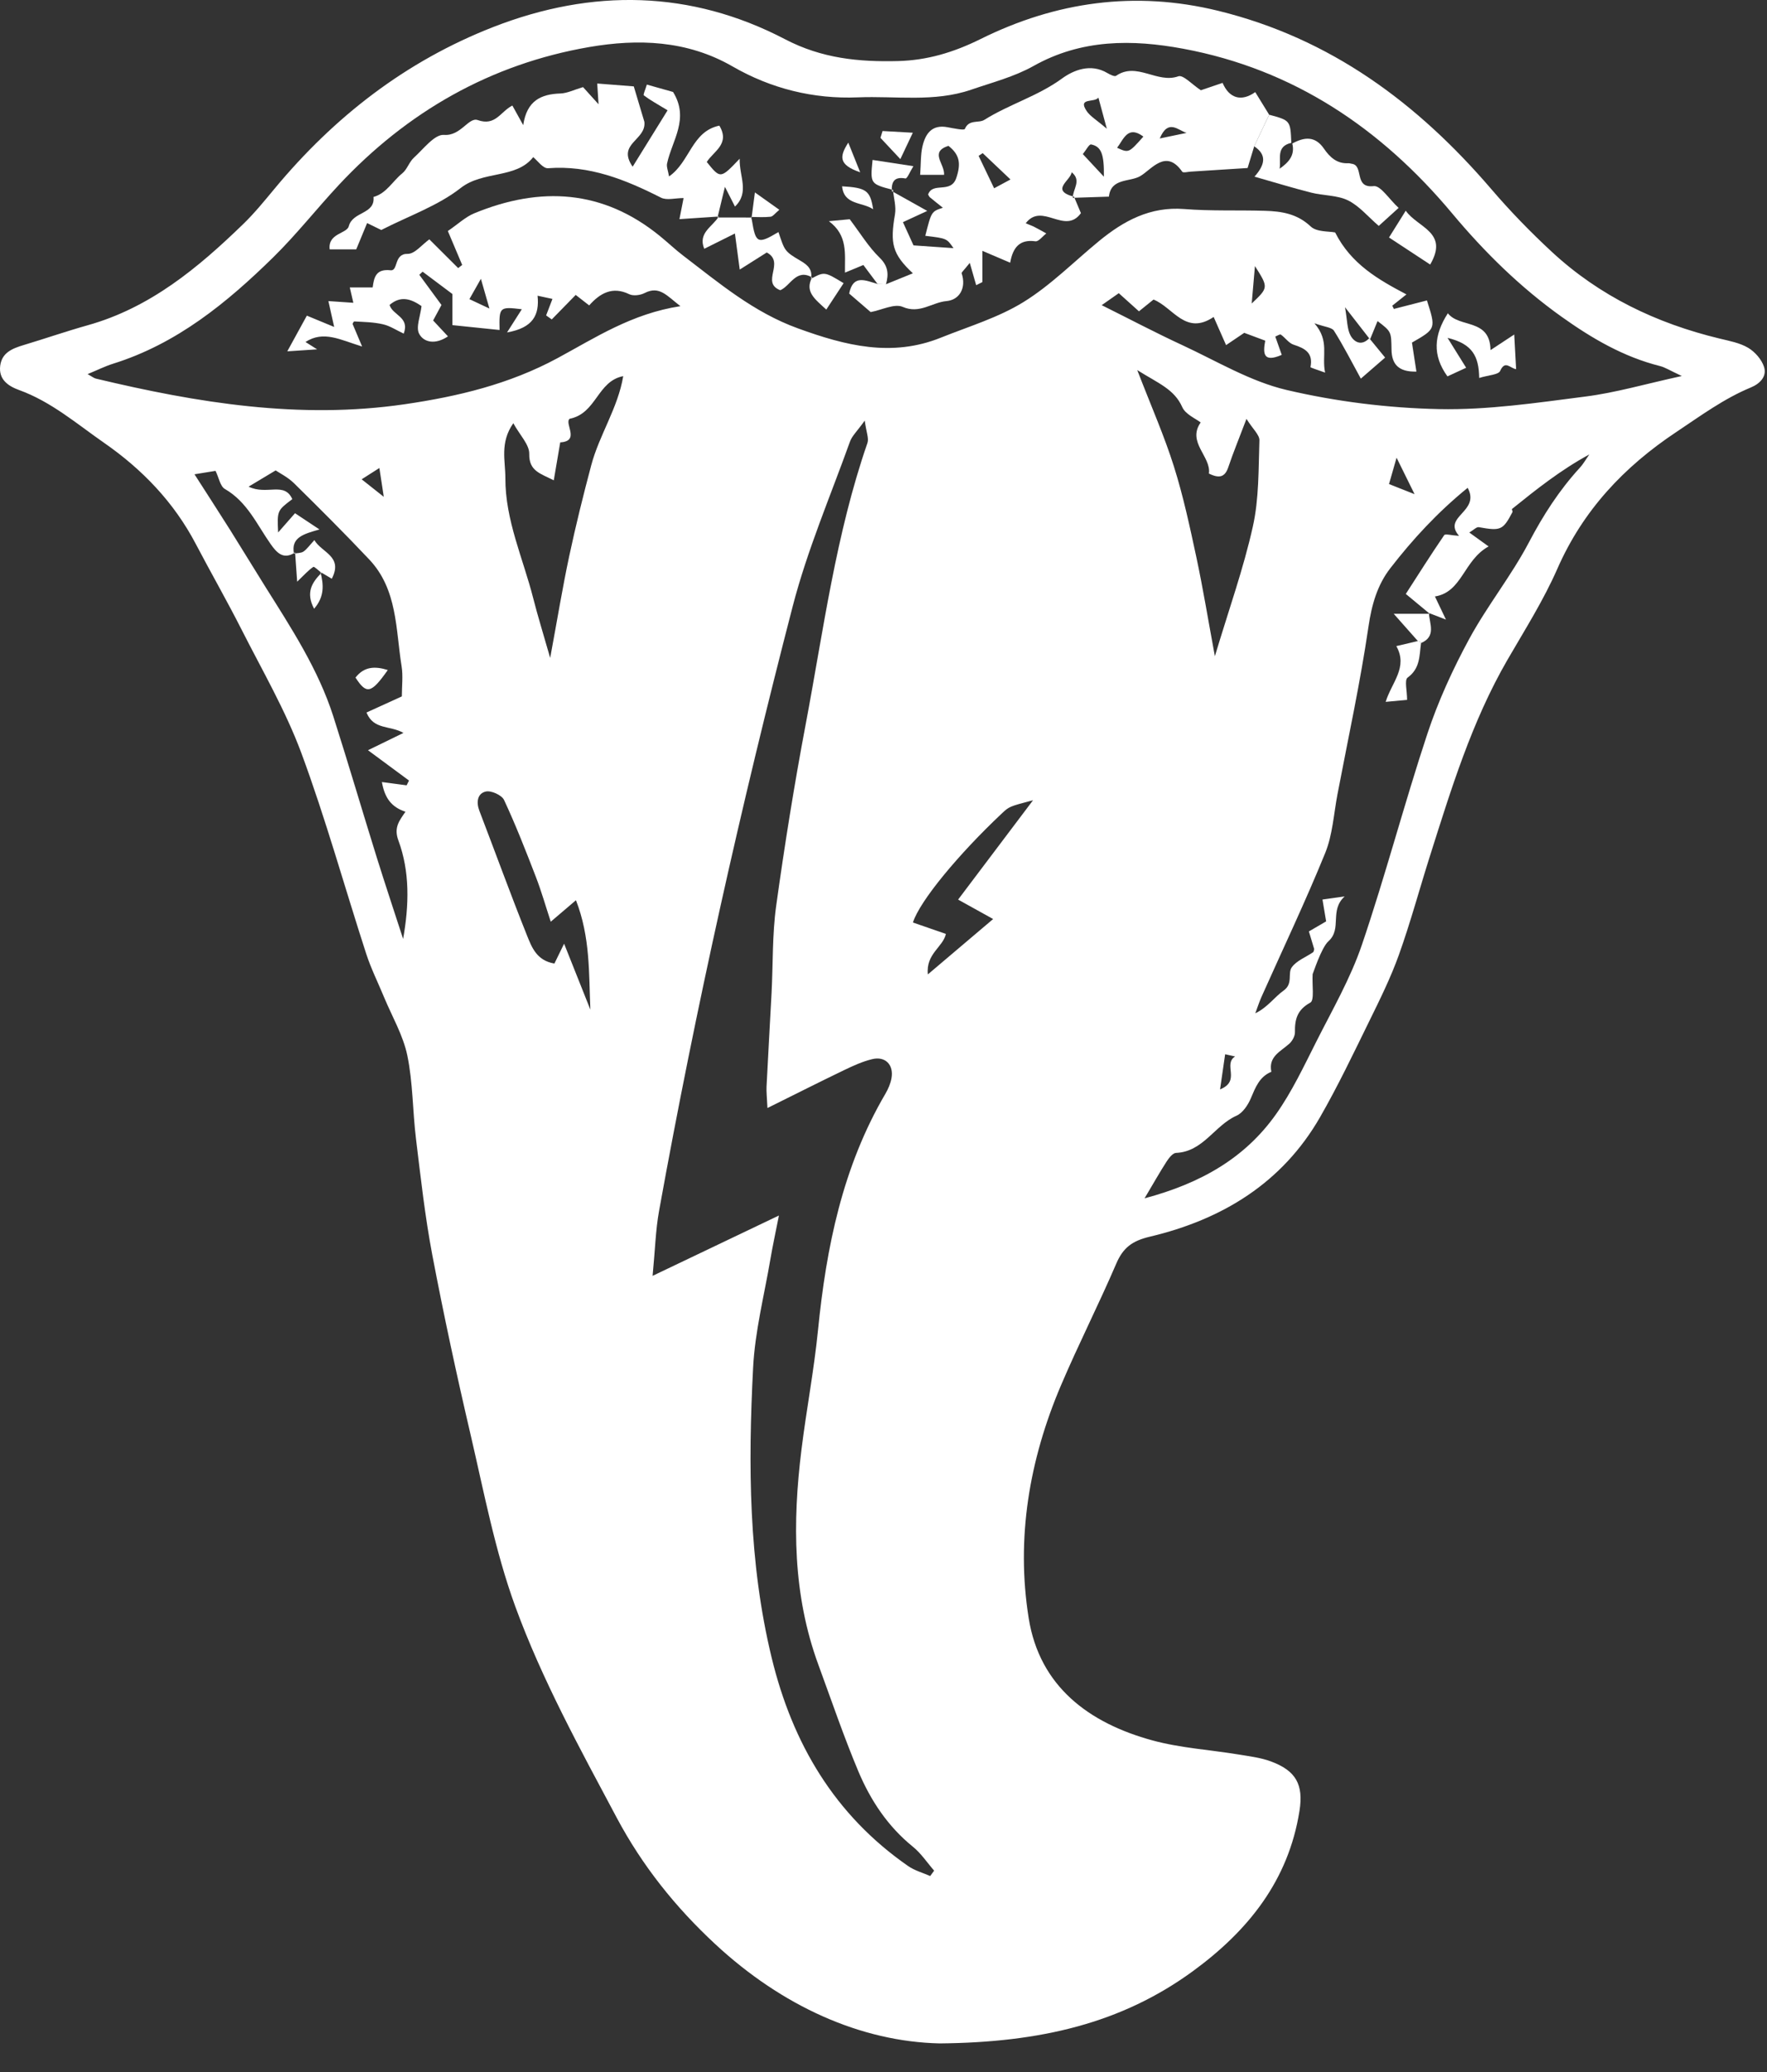 <?xml version="1.0" encoding="UTF-8"?>
<svg width="58px" height="68px" viewBox="0 0 58 68" version="1.1" xmlns="http://www.w3.org/2000/svg" xmlns:xlink="http://www.w3.org/1999/xlink">
    <rect x="0" y="0" width="58" height="68" fill="#333333" stroke="none"/>
    <!-- Generator: Sketch 61.2 (89653) - https://sketch.com -->
    <title>white_tongue</title>
    <desc>Created with Sketch.</desc>
    <g id="Page-1" stroke="none" stroke-width="1" fill="none" fill-rule="evenodd">
        <g id="white_tongue" fill="#FFFFFF">
            <path d="M40.54,34.671 C40.432,34.648 40.323,34.623 40.214,34.599 C40.162,34.957 40.11,35.316 40.047,35.752 C40.744,35.472 40.131,34.937 40.54,34.671 L40.54,34.671 Z M12.597,16.305 C12.526,15.841 12.494,15.626 12.453,15.359 C12.229,15.501 12.087,15.592 11.871,15.73 C12.1,15.912 12.261,16.038 12.597,16.305 L12.597,16.305 Z M15.408,9.817 C15.618,9.915 15.786,9.994 16.065,10.126 C15.958,9.752 15.888,9.51 15.785,9.15 C15.625,9.432 15.533,9.597 15.408,9.817 L15.408,9.817 Z M45.593,15.886 C45.804,15.97 46.025,16.058 46.432,16.218 C46.195,15.738 46.042,15.429 45.841,15.021 C45.741,15.37 45.678,15.591 45.593,15.886 L45.593,15.886 Z M41.086,9.96 C41.639,9.436 41.639,9.436 41.192,8.732 C41.161,9.096 41.13,9.457 41.086,9.96 L41.086,9.96 Z M33.909,26.262 C33.128,26.468 33.128,26.468 32.885,26.695 C31.465,28.031 30.188,29.571 29.966,30.275 C30.318,30.397 30.673,30.519 31.048,30.649 C30.955,31.083 30.386,31.299 30.456,31.978 C31.198,31.35 31.827,30.817 32.599,30.161 C32.092,29.88 31.745,29.688 31.449,29.523 C32.239,28.475 33.028,27.43 33.909,26.262 L33.909,26.262 Z M18.516,30.97 C18.806,31.697 19.092,32.416 19.378,33.134 C19.328,31.941 19.377,30.753 18.905,29.544 C18.568,29.831 18.353,30.015 18.078,30.249 C17.911,29.741 17.772,29.252 17.59,28.78 C17.262,27.93 16.93,27.079 16.545,26.254 C16.47,26.094 16.12,25.935 15.944,25.977 C15.671,26.041 15.626,26.324 15.735,26.609 C16.258,27.972 16.756,29.344 17.298,30.699 C17.452,31.082 17.614,31.525 18.198,31.622 C18.306,31.401 18.408,31.192 18.516,30.97 L18.516,30.97 Z M18.177,15.763 C17.725,15.534 17.362,15.456 17.372,14.896 C17.378,14.592 17.065,14.282 16.849,13.889 C16.4,14.53 16.59,15.128 16.588,15.689 C16.583,17.073 17.171,18.328 17.504,19.639 C17.651,20.219 17.83,20.79 18.059,21.592 C18.296,20.315 18.465,19.279 18.683,18.256 C18.897,17.253 19.144,16.256 19.408,15.265 C19.672,14.272 20.283,13.389 20.457,12.344 C19.6,12.511 19.585,13.567 18.697,13.744 C18.517,13.9 19.052,14.479 18.389,14.518 C18.325,14.895 18.261,15.271 18.177,15.763 L18.177,15.763 Z M37.329,12.146 C37.798,13.36 38.222,14.319 38.534,15.313 C38.84,16.284 39.055,17.287 39.269,18.285 C39.486,19.3 39.653,20.325 39.877,21.536 C40.343,19.982 40.819,18.651 41.123,17.282 C41.328,16.367 41.307,15.399 41.339,14.451 C41.345,14.272 41.125,14.084 40.914,13.747 C40.663,14.41 40.474,14.866 40.318,15.332 C40.208,15.659 40.025,15.711 39.681,15.541 C39.762,14.986 38.952,14.513 39.411,13.865 C39.247,13.736 38.913,13.6 38.807,13.362 C38.545,12.772 38.027,12.584 37.329,12.146 L37.329,12.146 Z M25.191,36.363 C25.175,36.013 25.152,35.834 25.161,35.658 C25.212,34.634 25.273,33.609 25.326,32.584 C25.375,31.632 25.347,30.67 25.477,29.73 C25.754,27.734 26.073,25.743 26.447,23.765 C27.031,20.67 27.435,17.533 28.473,14.537 C28.526,14.386 28.435,14.186 28.384,13.804 C28.133,14.154 27.967,14.305 27.9,14.492 C27.256,16.285 26.499,18.051 26.022,19.889 C24.321,26.452 22.838,33.067 21.633,39.74 C21.519,40.372 21.503,41.021 21.421,41.871 C22.864,41.182 24.128,40.577 25.567,39.891 C25.453,40.473 25.361,40.89 25.29,41.31 C25.088,42.5 24.781,43.688 24.72,44.886 C24.556,48.078 24.568,51.267 25.33,54.408 C26.014,57.225 27.399,59.567 29.808,61.24 C30.022,61.389 30.289,61.461 30.533,61.568 C30.576,61.509 30.619,61.45 30.662,61.391 C30.432,61.128 30.234,60.824 29.967,60.608 C29.143,59.942 28.577,59.087 28.176,58.136 C27.694,56.988 27.293,55.808 26.864,54.639 C26.018,52.338 26.011,49.967 26.307,47.577 C26.469,46.268 26.719,44.968 26.85,43.655 C27.122,40.931 27.657,38.29 29.064,35.893 C29.155,35.737 29.23,35.562 29.262,35.386 C29.342,34.945 29.059,34.654 28.627,34.76 C28.31,34.836 28.004,34.977 27.708,35.119 C26.92,35.498 26.14,35.893 25.191,36.363 L25.191,36.363 Z M44.944,11.099 C45.114,11.306 45.283,11.513 45.465,11.735 C45.175,11.987 44.964,12.17 44.668,12.426 C44.365,11.874 44.099,11.35 43.787,10.855 C43.715,10.741 43.482,10.732 43.144,10.609 C43.652,11.194 43.377,11.665 43.495,12.228 C43.241,12.134 43.011,12.067 43.015,12.047 C43.109,11.581 42.836,11.432 42.461,11.312 C42.303,11.261 42.188,11.083 42.042,10.981 C42.013,10.96 41.929,11.019 41.86,11.045 C41.926,11.233 41.994,11.422 42.072,11.646 C41.457,11.914 41.453,11.591 41.53,11.18 C41.295,11.092 41.061,11.005 40.841,10.923 C40.638,11.061 40.449,11.189 40.245,11.326 C40.099,10.995 39.987,10.742 39.837,10.402 C38.913,11.025 38.507,10.087 37.863,9.831 C37.704,9.959 37.545,10.088 37.385,10.217 C37.121,9.98 36.907,9.787 36.723,9.622 C36.513,9.77 36.333,9.895 36.162,10.015 C37.108,10.486 37.945,10.928 38.804,11.325 C39.933,11.848 41.036,12.517 42.227,12.797 C43.858,13.18 45.558,13.391 47.233,13.426 C48.835,13.46 50.449,13.218 52.047,13.013 C53.034,12.887 54.001,12.603 55.204,12.34 C54.809,12.157 54.654,12.054 54.483,12.012 C53.287,11.711 52.251,11.104 51.257,10.395 C49.901,9.428 48.729,8.277 47.665,7.003 C45.333,4.213 42.46,2.274 38.842,1.6 C37.166,1.288 35.5,1.28 33.925,2.165 C33.295,2.519 32.569,2.706 31.877,2.944 C30.664,3.361 29.403,3.144 28.163,3.195 C26.692,3.256 25.303,2.905 24.048,2.182 C22.547,1.316 20.933,1.271 19.346,1.543 C16.106,2.101 13.362,3.668 11.115,6.077 C10.39,6.856 9.729,7.697 8.971,8.442 C7.445,9.939 5.804,11.283 3.71,11.937 C3.443,12.021 3.19,12.149 2.875,12.278 C3.022,12.359 3.082,12.41 3.15,12.426 C6.483,13.223 9.834,13.769 13.281,13.267 C15.035,13.011 16.72,12.607 18.301,11.753 C19.54,11.084 20.736,10.293 22.334,10.048 C21.882,9.699 21.644,9.371 21.161,9.616 C21.017,9.69 20.786,9.721 20.651,9.654 C20.095,9.385 19.686,9.632 19.339,10.023 C19.139,9.867 18.998,9.758 18.897,9.679 C18.627,9.955 18.37,10.219 18.111,10.483 C18.05,10.439 17.988,10.395 17.926,10.351 C17.995,10.172 18.063,9.993 18.134,9.81 C17.98,9.776 17.847,9.748 17.645,9.705 C17.71,10.336 17.499,10.759 16.643,10.91 C16.864,10.564 16.985,10.372 17.128,10.149 C16.393,10.06 16.381,10.075 16.398,10.83 C15.927,10.781 15.444,10.732 14.85,10.67 L14.85,9.649 C14.52,9.401 14.196,9.159 13.872,8.916 C13.835,8.95 13.799,8.984 13.763,9.018 C14.002,9.343 14.241,9.669 14.491,10.009 C14.39,10.197 14.291,10.38 14.217,10.517 C14.383,10.695 14.533,10.856 14.704,11.039 C14.278,11.325 13.907,11.232 13.759,10.956 C13.644,10.741 13.797,10.383 13.836,10.045 C13.498,9.813 13.158,9.689 12.787,10.008 C12.891,10.353 13.455,10.4 13.252,10.949 C13.007,10.835 12.798,10.693 12.568,10.642 C12.264,10.571 11.944,10.567 11.631,10.549 C11.6,10.548 11.563,10.655 11.575,10.635 C11.672,10.864 11.748,11.045 11.886,11.372 C11.162,11.151 10.625,10.839 10.027,11.223 C10.149,11.3 10.259,11.369 10.409,11.465 C10.107,11.485 9.846,11.503 9.43,11.53 C9.691,11.055 9.885,10.7 10.072,10.359 C10.411,10.499 10.628,10.589 10.969,10.73 C10.891,10.38 10.843,10.166 10.779,9.881 C11.106,9.902 11.345,9.919 11.598,9.937 C11.556,9.753 11.525,9.618 11.482,9.433 L12.232,9.433 C12.279,9.088 12.343,8.819 12.822,8.87 C13.078,8.898 12.92,8.321 13.382,8.331 C13.615,8.336 13.855,8.024 14.093,7.855 C14.403,8.163 14.721,8.481 15.039,8.798 C15.083,8.764 15.127,8.73 15.171,8.695 C15.014,8.322 14.856,7.95 14.7,7.582 C15.033,7.355 15.277,7.12 15.568,7 C17.735,6.108 19.791,6.219 21.665,7.75 C21.921,7.958 22.161,8.188 22.423,8.388 C23.609,9.293 24.738,10.25 26.193,10.777 C27.756,11.345 29.273,11.73 30.884,11.081 C31.798,10.714 32.767,10.425 33.595,9.913 C34.491,9.36 35.251,8.587 36.072,7.913 C36.884,7.246 37.755,6.773 38.87,6.86 C39.747,6.93 40.631,6.892 41.512,6.918 C42.063,6.934 42.577,7.011 43.024,7.434 C43.221,7.62 43.625,7.586 43.825,7.629 C44.351,8.674 45.257,9.183 46.165,9.662 C45.984,9.807 45.842,9.919 45.7,10.032 C45.717,10.067 45.734,10.104 45.752,10.139 C46.117,10.046 46.481,9.952 46.838,9.86 C47.135,10.79 47.135,10.79 46.346,11.243 C46.392,11.542 46.438,11.843 46.492,12.195 C45.891,12.211 45.683,11.937 45.675,11.478 C45.665,10.887 45.675,10.887 45.217,10.537 C45.134,10.739 45.052,10.939 44.97,11.139 C44.738,10.84 44.506,10.542 44.149,10.083 C44.226,10.517 44.214,10.797 44.329,11.009 C44.45,11.234 44.696,11.364 44.944,11.099 L44.944,11.099 Z M46.903,20.118 L46.93,20.143 C46.664,19.923 46.398,19.702 46.144,19.492 C46.549,18.864 46.965,18.205 47.404,17.563 C47.439,17.511 47.636,17.57 47.892,17.586 C47.33,16.943 48.603,16.802 48.175,16.009 C47.181,16.818 46.373,17.697 45.641,18.641 C45.21,19.194 45.025,19.842 44.919,20.563 C44.649,22.407 44.251,24.233 43.901,26.067 C43.778,26.713 43.742,27.397 43.498,27.995 C42.85,29.588 42.109,31.143 41.408,32.714 C41.33,32.89 41.271,33.074 41.204,33.255 C41.611,33.058 41.831,32.723 42.135,32.507 C42.453,32.282 42.258,31.943 42.403,31.743 C42.561,31.525 42.865,31.413 43.102,31.25 C43.125,31.234 43.125,31.185 43.137,31.146 C43.08,30.955 43.02,30.759 42.963,30.568 C43.184,30.44 43.363,30.335 43.529,30.238 C43.487,29.987 43.453,29.781 43.409,29.521 C43.639,29.488 43.828,29.463 44.138,29.419 C43.627,29.879 44.062,30.481 43.604,30.891 C43.37,31.1 43.096,31.963 43.086,31.97 C43.064,32.337 43.15,32.827 43.01,32.904 C42.577,33.141 42.499,33.453 42.505,33.878 C42.507,34.003 42.419,34.163 42.322,34.251 C42.038,34.508 41.627,34.671 41.731,35.174 C41.338,35.336 41.209,35.688 41.056,36.047 C40.962,36.268 40.79,36.526 40.586,36.616 C39.868,36.933 39.495,37.798 38.603,37.836 C38.495,37.84 38.369,38.002 38.293,38.119 C38.069,38.466 37.866,38.827 37.569,39.327 C39.436,38.829 40.87,37.995 41.88,36.572 C42.404,35.833 42.797,34.996 43.207,34.183 C43.735,33.137 44.33,32.106 44.704,31.004 C45.482,28.715 46.094,26.37 46.854,24.075 C47.209,23.005 47.687,21.962 48.225,20.97 C48.817,19.878 49.61,18.895 50.187,17.796 C50.654,16.907 51.181,16.088 51.854,15.353 C51.975,15.221 52.064,15.061 52.168,14.914 C51.224,15.426 50.426,16.063 49.631,16.703 C49.617,16.715 49.658,16.782 49.644,16.808 C49.332,17.402 49.258,17.43 48.54,17.301 C48.466,17.288 48.371,17.393 48.228,17.476 C48.427,17.619 48.589,17.736 48.861,17.933 C48.036,18.39 47.998,19.432 47.1,19.575 C47.192,19.768 47.289,19.971 47.462,20.334 C47.155,20.215 47.029,20.167 46.903,20.118 L46.903,20.118 Z M9.686,18.13 C9.302,18.386 9.08,18.134 8.886,17.859 C8.433,17.216 8.116,16.47 7.382,16.048 C7.229,15.961 7.187,15.683 7.075,15.453 C6.854,15.488 6.632,15.525 6.384,15.565 C6.803,16.22 7.181,16.8 7.55,17.386 C7.938,18.003 8.315,18.628 8.703,19.246 C9.56,20.611 10.446,21.963 10.942,23.514 C11.432,25.048 11.885,26.593 12.364,28.131 C12.644,29.028 12.942,29.919 13.232,30.814 C13.429,29.701 13.457,28.61 13.076,27.58 C12.919,27.158 13.11,26.929 13.309,26.64 C12.854,26.488 12.63,26.201 12.535,25.665 C12.86,25.708 13.103,25.74 13.347,25.773 C13.373,25.721 13.399,25.668 13.425,25.616 C12.995,25.299 12.565,24.982 12.079,24.621 C12.526,24.403 12.851,24.244 13.243,24.053 C12.793,23.797 12.269,23.962 12.029,23.384 C12.418,23.206 12.795,23.035 13.19,22.855 C13.19,22.519 13.233,22.186 13.182,21.867 C12.987,20.652 13.05,19.347 12.121,18.362 C11.317,17.51 10.487,16.682 9.652,15.86 C9.451,15.662 9.184,15.53 9.048,15.438 C8.745,15.619 8.507,15.762 8.16,15.971 C8.762,16.264 9.332,15.795 9.595,16.381 C9.096,16.757 9.096,16.757 9.129,17.475 C9.33,17.245 9.487,17.067 9.684,16.843 C9.902,16.987 10.126,17.137 10.487,17.376 C9.963,17.525 9.546,17.637 9.649,18.168 L9.686,18.13 Z M30.845,67.061 C28.257,67.004 25.67,65.841 23.472,63.798 C22.177,62.596 21.086,61.237 20.241,59.65 C19.033,57.382 17.789,55.122 16.911,52.714 C16.25,50.9 15.887,48.974 15.447,47.085 C14.989,45.124 14.564,43.154 14.188,41.177 C13.95,39.92 13.809,38.643 13.654,37.371 C13.543,36.461 13.555,35.53 13.37,34.639 C13.232,33.974 12.867,33.356 12.602,32.716 C12.407,32.244 12.177,31.784 12.02,31.3 C11.308,29.106 10.692,26.876 9.892,24.714 C9.372,23.313 8.607,22 7.928,20.659 C7.447,19.711 6.918,18.788 6.424,17.847 C5.708,16.482 4.668,15.402 3.418,14.534 C2.52,13.91 1.682,13.182 0.626,12.8 C0.272,12.672 -0.052,12.455 0.007,12.001 C0.064,11.567 0.413,11.434 0.78,11.323 C1.482,11.112 2.175,10.872 2.88,10.674 C4.932,10.099 6.504,8.788 7.988,7.349 C8.356,6.992 8.682,6.59 9.01,6.195 C10.968,3.835 13.318,2.008 16.19,0.887 C19.44,-0.381 22.673,-0.327 25.767,1.287 C26.982,1.922 28.197,2.036 29.476,2.004 C30.427,1.98 31.296,1.723 32.189,1.28 C34.649,0.06 37.253,-0.316 39.987,0.355 C43.675,1.259 46.529,3.382 48.951,6.207 C49.57,6.93 50.237,7.616 50.935,8.263 C52.503,9.717 54.373,10.612 56.444,11.111 C56.764,11.189 57.106,11.251 57.381,11.414 C57.605,11.547 57.823,11.796 57.902,12.039 C58.004,12.354 57.769,12.592 57.472,12.715 C56.585,13.082 55.822,13.646 55.029,14.174 C53.306,15.319 51.961,16.747 51.118,18.667 C50.663,19.704 50.049,20.673 49.479,21.657 C48.312,23.674 47.637,25.883 46.939,28.084 C46.596,29.165 46.301,30.264 45.919,31.332 C45.649,32.087 45.289,32.813 44.934,33.535 C44.419,34.586 43.914,35.645 43.332,36.659 C42.087,38.829 40.11,40.025 37.741,40.586 C37.16,40.724 36.864,40.948 36.639,41.473 C36.062,42.817 35.397,44.122 34.824,45.468 C33.783,47.913 33.347,50.485 33.766,53.107 C34.124,55.349 35.745,56.549 37.829,57.117 C38.743,57.366 39.707,57.424 40.647,57.578 C41.007,57.638 41.377,57.681 41.715,57.806 C42.54,58.111 42.791,58.567 42.654,59.431 C42.293,61.714 40.972,63.361 39.161,64.686 C36.817,66.4 34.149,67.031 30.845,67.061 L30.845,67.061 Z" id="Fill-82"></path>
            <path d="M38.068,4.544 C38.447,4.466 38.698,4.413 38.949,4.361 C38.669,4.28 38.345,3.884 38.068,4.544 M36.054,3.203 C35.925,3.381 35.363,3.189 35.669,3.645 C35.785,3.818 35.99,3.933 36.33,4.225 C36.193,3.718 36.124,3.46 36.054,3.203 M36.234,5.799 C36.245,5.062 36.151,4.808 35.814,4.74 C35.75,4.727 35.641,4.938 35.543,5.057 C35.777,5.308 35.987,5.534 36.234,5.799 M36.668,4.85 C37.05,5.024 37.05,5.024 37.53,4.482 C37.022,4.105 36.887,4.559 36.668,4.85 M33.168,5.89 C32.859,5.597 32.557,5.312 32.256,5.026 C32.211,5.056 32.167,5.086 32.122,5.115 C32.291,5.468 32.46,5.82 32.631,6.179 C32.838,6.068 32.992,5.984 33.168,5.89 M35.254,6.457 C35.334,6.648 35.414,6.839 35.48,6.995 C34.95,7.726 34.208,6.618 33.668,7.328 C33.791,7.379 33.877,7.409 33.957,7.45 C34.088,7.517 34.215,7.59 34.344,7.661 C34.224,7.752 34.091,7.934 33.986,7.919 C33.483,7.849 33.249,8.103 33.158,8.622 C32.819,8.478 32.545,8.359 32.245,8.232 L32.245,9.258 C32.177,9.292 32.11,9.325 32.042,9.359 C31.977,9.132 31.912,8.904 31.832,8.627 C31.626,8.886 31.556,8.94 31.565,8.968 C31.727,9.457 31.488,9.844 31.068,9.881 C30.592,9.923 30.186,10.313 29.63,10.071 C29.361,9.955 28.949,10.172 28.579,10.242 C28.353,10.047 28.115,9.842 27.873,9.634 C28.002,8.986 28.423,9.212 28.805,9.319 C28.897,9.322 28.989,9.325 29.082,9.328 C29.359,9.216 29.635,9.103 29.964,8.969 C29.286,8.334 29.213,7.993 29.377,7.032 C29.42,6.776 29.336,6.5 29.311,6.232 L29.272,6.271 C29.571,6.438 29.87,6.606 30.436,6.922 C30.053,7.1 29.859,7.19 29.638,7.291 C29.795,7.635 29.911,7.89 29.985,8.053 C30.484,8.087 30.915,8.117 31.297,8.144 C31.077,7.824 31.077,7.824 30.372,7.739 C30.573,6.941 30.573,6.941 30.949,6.818 C30.805,6.703 30.662,6.591 30.523,6.475 C30.496,6.453 30.483,6.414 30.464,6.383 C30.615,5.956 31.214,6.372 31.391,5.836 C31.545,5.369 31.504,5.077 31.131,4.786 C30.498,4.993 31.013,5.368 30.988,5.738 L30.203,5.738 C30.23,5.364 30.217,5.078 30.278,4.809 C30.374,4.392 30.584,4.078 31.1,4.175 C31.296,4.211 31.648,4.285 31.67,4.232 C31.808,3.906 32.122,4.051 32.309,3.934 C33.125,3.422 34.063,3.157 34.856,2.579 C35.24,2.299 35.801,2.072 36.346,2.396 C36.434,2.447 36.583,2.523 36.634,2.488 C37.314,2.019 37.981,2.753 38.678,2.504 C38.836,2.447 39.131,2.775 39.417,2.962 C39.591,2.902 39.829,2.822 40.13,2.72 C40.345,3.224 40.742,3.35 41.202,3.023 C41.397,3.339 41.528,3.552 41.659,3.765 C41.495,4.11 41.331,4.456 41.168,4.802 C41.096,5.036 41.025,5.272 40.951,5.514 C40.304,5.555 39.692,5.595 39.08,5.633 C38.987,5.639 38.836,5.679 38.806,5.636 C38.269,4.864 37.799,5.566 37.424,5.782 C37.082,5.979 36.466,5.837 36.399,6.453 C36.004,6.466 35.609,6.479 35.214,6.492 C35.209,6.211 35.515,5.923 35.175,5.652 C35.151,5.924 34.451,6.245 35.254,6.457" id="Fill-84"></path>
            <path d="M23.592,7.106 C23.196,7.132 22.801,7.159 22.302,7.192 C22.355,6.923 22.404,6.677 22.438,6.5 C22.165,6.5 21.886,6.582 21.697,6.487 C20.528,5.895 19.345,5.416 17.989,5.521 C17.821,5.534 17.63,5.257 17.502,5.157 C16.941,5.874 15.858,5.593 15.121,6.17 C14.376,6.754 13.429,7.081 12.514,7.548 C12.441,7.512 12.285,7.436 12.05,7.321 C11.926,7.621 11.811,7.899 11.693,8.184 L10.821,8.184 C10.759,7.65 11.385,7.673 11.449,7.424 C11.577,6.933 12.316,7.04 12.26,6.464 C12.688,6.345 12.887,5.944 13.205,5.688 C13.365,5.559 13.43,5.316 13.585,5.176 C13.899,4.891 14.264,4.403 14.573,4.427 C15.126,4.471 15.38,3.834 15.682,3.941 C16.266,4.147 16.427,3.662 16.818,3.464 C16.916,3.642 17.005,3.803 17.174,4.107 C17.293,3.295 17.766,3.089 18.395,3.068 C18.622,3.06 18.846,2.945 19.138,2.859 C19.263,2.998 19.425,3.176 19.647,3.422 C19.631,3.169 19.619,2.994 19.603,2.741 C19.989,2.771 20.35,2.799 20.803,2.835 C20.926,3.248 21.059,3.692 21.151,3.997 C21.22,4.609 20.236,4.703 20.766,5.471 C21.187,4.793 21.55,4.208 21.913,3.62 C21.578,3.417 21.344,3.289 21.133,3.13 C21.104,3.11 21.183,2.943 21.232,2.776 C21.553,2.867 21.85,2.95 22.092,3.018 C22.638,3.898 22.059,4.607 21.896,5.364 C21.872,5.475 21.929,5.604 21.961,5.79 C22.652,5.312 22.7,4.315 23.612,4.123 C23.973,4.728 23.419,4.964 23.199,5.316 C23.648,5.872 23.648,5.872 24.279,5.209 C24.264,5.797 24.61,6.31 24.125,6.779 C24.036,6.605 23.946,6.43 23.795,6.132 C23.689,6.568 23.62,6.852 23.552,7.137 L23.592,7.106 Z" id="Fill-86"></path>
            <path d="M41.168,4.802 C41.332,4.456 41.496,4.111 41.659,3.765 C42.356,3.953 42.356,3.953 42.386,4.689 C41.876,4.802 42.053,5.218 42.003,5.537 C42.292,5.334 42.515,5.101 42.418,4.71 C42.807,4.497 43.165,4.452 43.457,4.878 C43.648,5.156 43.882,5.379 44.259,5.357 C44.294,5.354 44.329,5.37 44.365,5.374 C44.781,5.421 44.426,6.187 45.089,6.108 C45.314,6.08 45.596,6.536 45.908,6.823 C45.646,7.061 45.468,7.222 45.256,7.414 C44.901,7.109 44.615,6.757 44.246,6.576 C43.889,6.402 43.441,6.424 43.043,6.323 C42.436,6.17 41.836,5.985 41.177,5.798 C41.524,5.406 41.591,5.082 41.168,4.802" id="Fill-88"></path>
            <path d="M48.553,12.404 C48.542,11.704 48.341,11.286 47.515,11.089 C47.777,11.509 47.93,11.756 48.125,12.069 C47.876,12.184 47.691,12.269 47.511,12.352 C47.013,11.664 47.061,11.002 47.524,10.281 C47.911,10.774 48.907,10.439 48.925,11.49 C49.184,11.319 49.394,11.18 49.703,10.978 C49.728,11.431 49.746,11.77 49.765,12.116 C49.565,12.084 49.404,11.809 49.241,12.173 C49.184,12.3 48.861,12.308 48.553,12.404" id="Fill-90"></path>
            <path d="M23.552,7.137 C23.925,7.137 24.298,7.138 24.671,7.139 L24.651,7.12 C24.661,7.155 24.675,7.19 24.68,7.225 C24.804,7.991 24.871,8.021 25.552,7.616 C25.757,8.224 25.743,8.247 26.282,8.562 C26.535,8.71 26.671,8.858 26.621,9.149 L26.656,9.104 C26.132,8.804 25.947,9.382 25.612,9.525 C24.956,9.269 25.784,8.613 25.168,8.286 C24.929,8.437 24.645,8.617 24.281,8.847 C24.229,8.453 24.185,8.125 24.123,7.663 C23.738,7.856 23.432,8.008 23.116,8.165 C22.9,7.638 23.396,7.438 23.592,7.106 L23.552,7.137 Z" id="Fill-92"></path>
            <path d="M29.082,9.329 C28.989,9.326 28.897,9.323 28.805,9.32 C28.654,9.118 28.502,8.916 28.339,8.697 C28.15,8.775 27.967,8.851 27.735,8.947 C27.727,8.327 27.836,7.727 27.207,7.259 C27.556,7.226 27.777,7.206 27.891,7.195 C28.239,7.654 28.507,8.102 28.87,8.454 C29.159,8.734 29.172,8.999 29.082,9.329" id="Fill-94"></path>
            <path d="M45.593,7.794 C45.801,7.46 45.95,7.222 46.142,6.915 C46.531,7.474 47.568,7.615 46.944,8.682 C46.518,8.402 46.109,8.133 45.593,7.794" id="Fill-96"></path>
            <path d="M26.621,9.149 C27.062,8.912 27.062,8.912 27.691,9.293 C27.506,9.575 27.323,9.854 27.122,10.16 C26.744,9.812 26.409,9.573 26.656,9.104 L26.621,9.149 Z" id="Fill-98"></path>
            <path d="M29.311,6.233 C28.563,6.034 28.563,6.034 28.641,5.249 C29.048,5.311 29.456,5.374 29.981,5.454 C29.877,5.62 29.776,5.867 29.722,5.857 C29.359,5.791 29.26,5.958 29.272,6.271 L29.311,6.233 Z" id="Fill-100"></path>
            <path d="M28.66,6.868 C28.307,6.623 27.702,6.739 27.641,6.114 C28.428,6.161 28.566,6.248 28.66,6.868" id="Fill-102"></path>
            <path d="M28.969,4.3 C29.255,4.316 29.54,4.332 29.962,4.356 C29.794,4.712 29.696,4.919 29.553,5.222 C29.302,4.952 29.1,4.738 28.9,4.524 C28.923,4.448 28.946,4.374 28.969,4.3" id="Fill-104"></path>
            <path d="M24.671,7.139 C24.701,6.91 24.731,6.683 24.779,6.315 C25.111,6.551 25.323,6.702 25.581,6.885 C25.442,6.999 25.372,7.104 25.292,7.113 C25.081,7.137 24.865,7.12 24.651,7.12 L24.671,7.139 Z" id="Fill-106"></path>
            <path d="M28.235,5.655 C27.527,5.411 27.547,5.144 27.844,4.681 C27.972,5 28.061,5.222 28.235,5.655" id="Fill-108"></path>
            <path d="M46.644,21.104 C46.588,21.514 46.62,21.937 46.203,22.238 C46.095,22.316 46.186,22.671 46.186,22.968 C45.987,22.987 45.756,23.008 45.483,23.034 C45.679,22.396 46.225,21.9 45.833,21.204 C46.074,21.147 46.307,21.092 46.54,21.038 C46.589,21.039 46.624,21.061 46.644,21.104" id="Fill-110"></path>
            <path d="M46.644,21.104 C46.624,21.061 46.589,21.039 46.54,21.038 C46.293,20.759 46.046,20.48 45.747,20.143 L46.93,20.143 L46.903,20.119 C46.92,20.474 47.151,20.886 46.644,21.104" id="Fill-112"></path>
            <path d="M9.649,18.168 C9.754,18.147 9.878,18.156 9.96,18.102 C10.075,18.023 10.159,17.898 10.319,17.726 C10.557,18.137 11.274,18.257 10.89,18.993 C10.759,18.915 10.638,18.844 10.518,18.772 L10.553,18.8 C10.461,18.73 10.316,18.584 10.284,18.605 C10.122,18.713 9.989,18.865 9.754,19.09 C9.727,18.712 9.707,18.421 9.686,18.13 L9.649,18.168 Z" id="Fill-114"></path>
            <path d="M11.669,22.237 C11.953,21.871 12.307,21.858 12.729,21.989 C12.183,22.764 12.031,22.796 11.669,22.237" id="Fill-116"></path>
            <path d="M10.518,18.773 C10.622,19.18 10.66,19.574 10.31,19.978 C10.025,19.44 10.246,19.11 10.553,18.8 L10.518,18.773 Z" id="Fill-118"></path>
        </g>
    </g>
</svg>